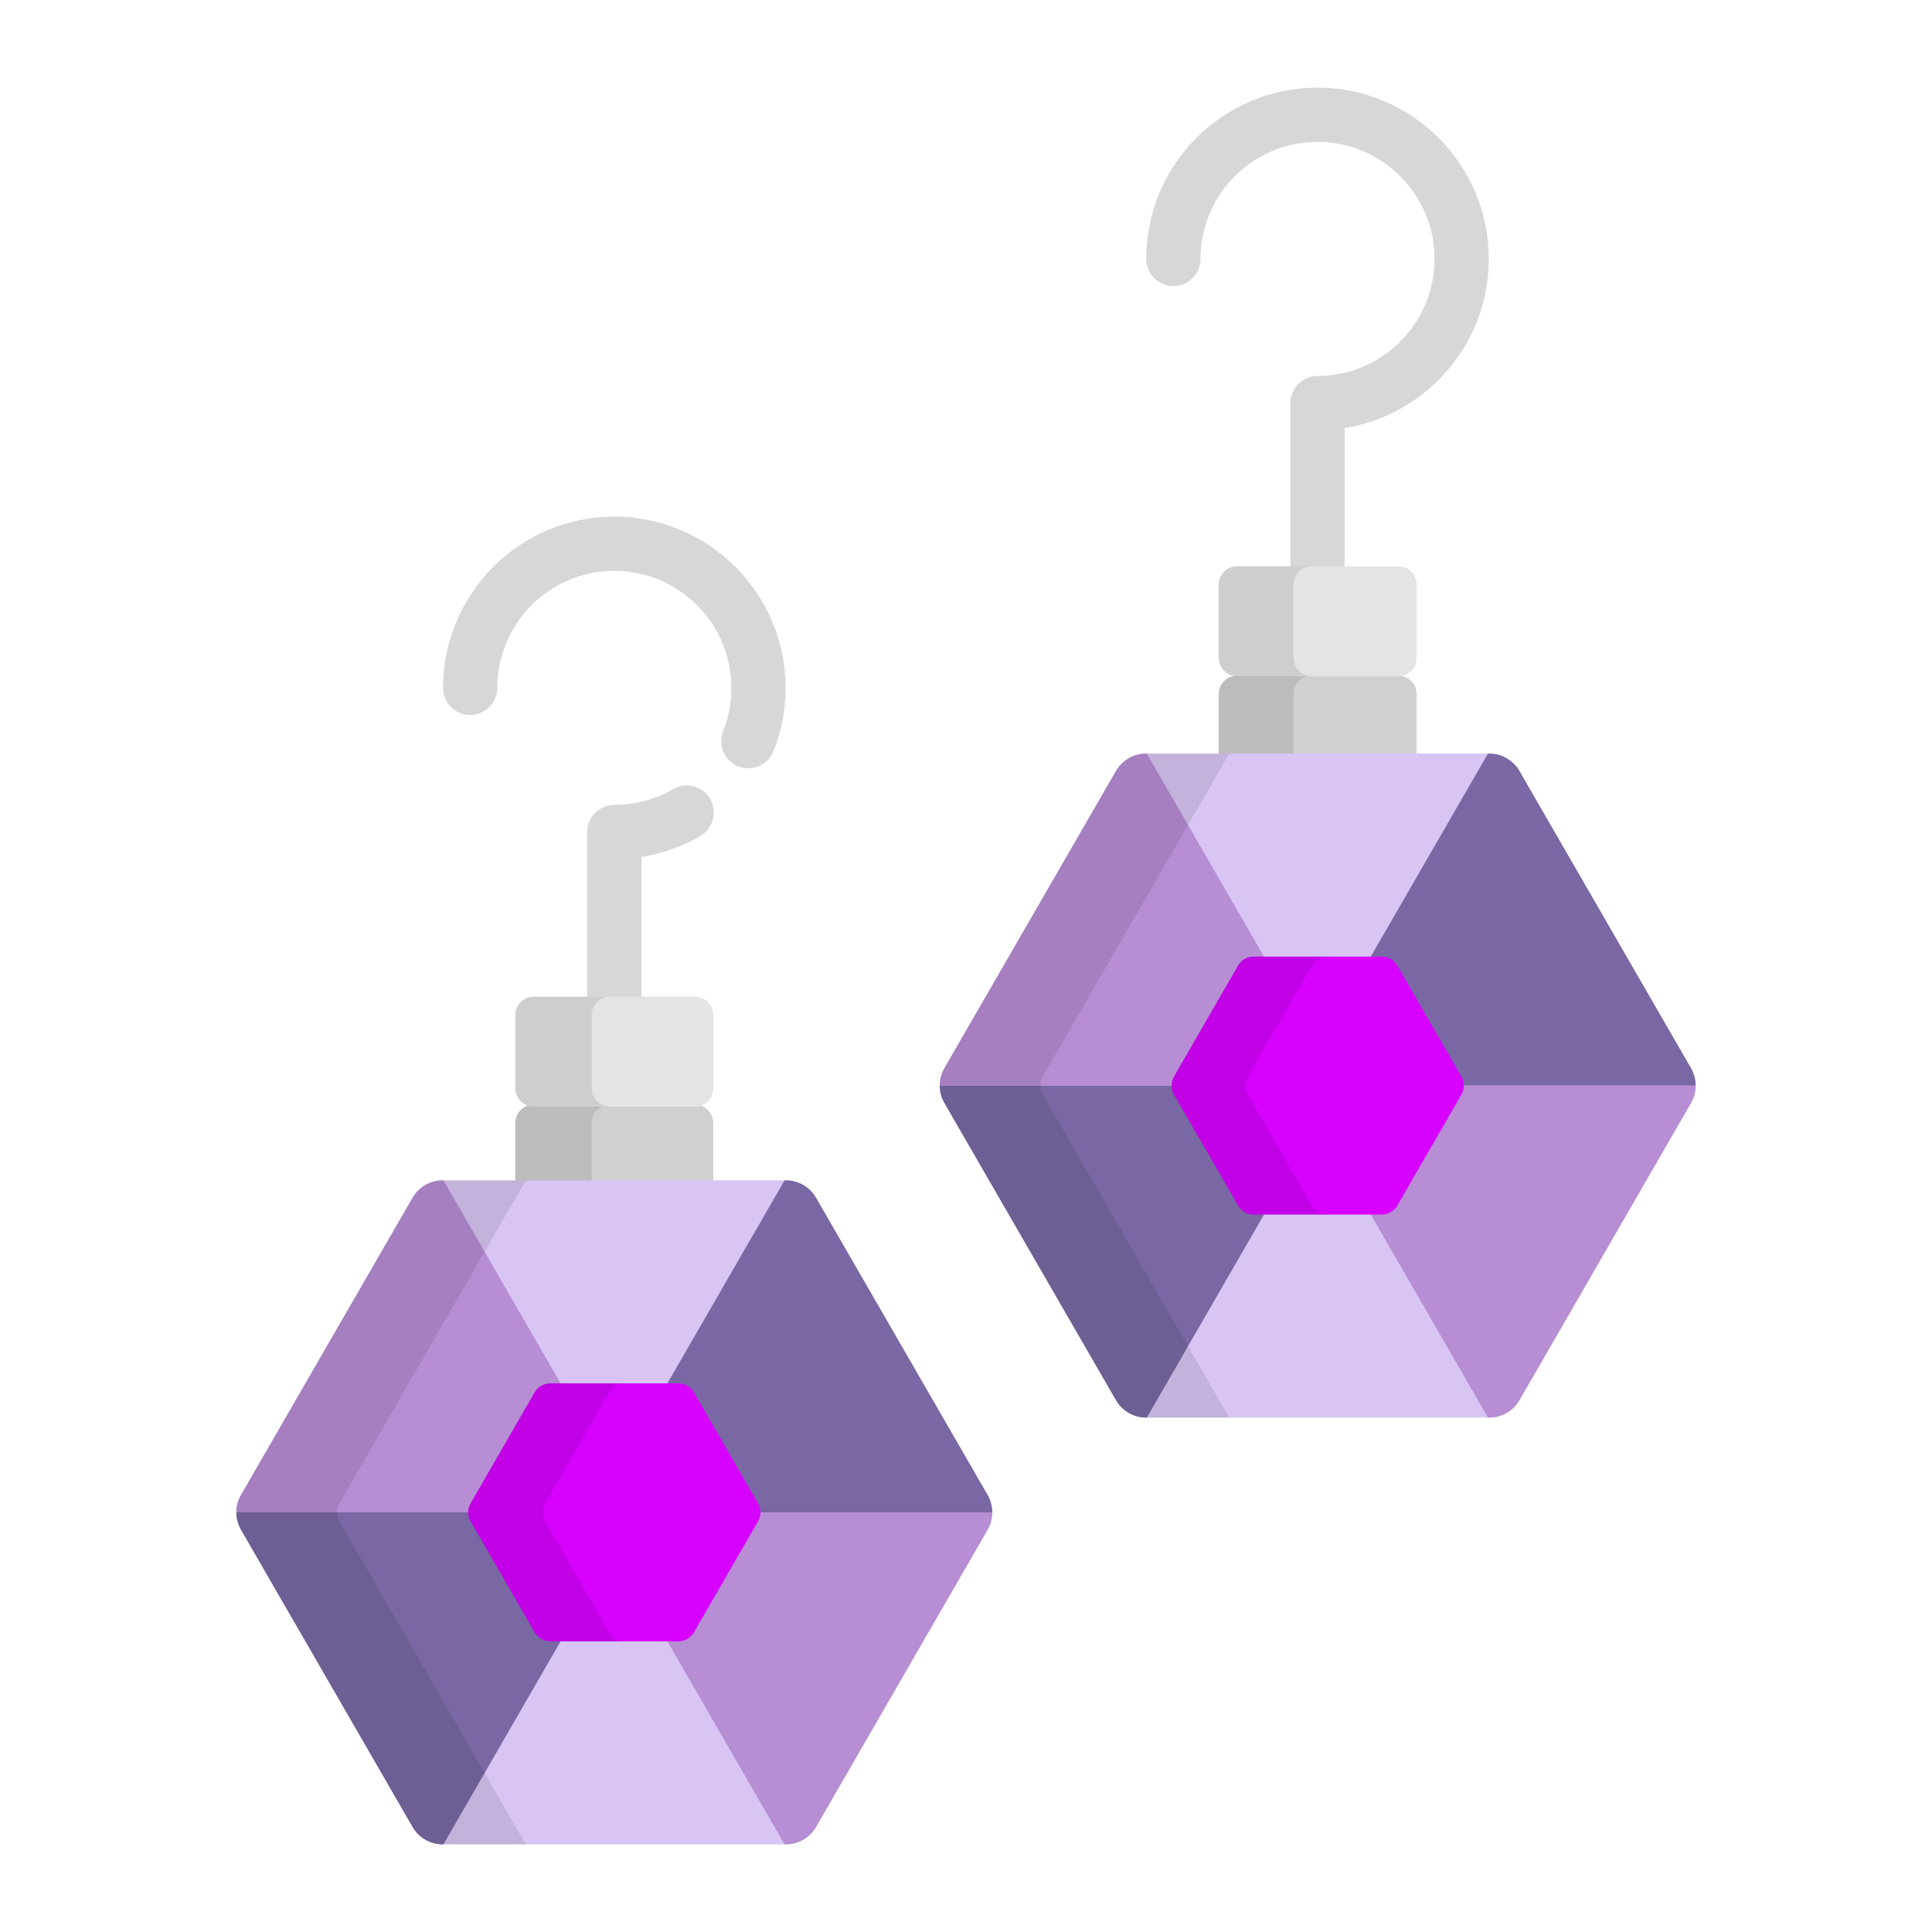 <svg xmlns="http://www.w3.org/2000/svg" xmlns:xlink="http://www.w3.org/1999/xlink" version="1.1" width="1080" height="1080" viewBox="0 0 1080 1080" xml:space="preserve">
<desc>Created with Fabric.js 3.5.0</desc>
<defs>
</defs>
<rect x="0" y="0" width="100%" height="100%" fill="rgba(255,255,255,0)"/>
<g transform="matrix(1.918 0 0 1.918 540 540)" id="866631">
<g style="" vector-effect="non-scaling-stroke">
		<g transform="matrix(1 0 0 1 -102.504 52.95)" id="Layer_1">
<path style="stroke: none; stroke-width: 1; stroke-dasharray: none; stroke-linecap: butt; stroke-dashoffset: 0; stroke-linejoin: miter; stroke-miterlimit: 4; is-custom-font: none; font-file-url: none; fill: rgb(208,208,208); fill-rule: nonzero; opacity: 1;" transform=" translate(-153.496, -308.95)" d="M 182.34 321.5 v -19.746 c 0 -2.945 -2.41 -5.354 -5.354 -5.354 h -46.979 c -2.945 0 -5.354 2.408 -5.354 5.354 V 321.5 H 182.34 z" stroke-linecap="round"/>
</g>
		<g transform="matrix(1 0 0 1 -91.954 -19.169)" id="Layer_1">
<path style="stroke: none; stroke-width: 1; stroke-dasharray: none; stroke-linecap: butt; stroke-dashoffset: 0; stroke-linejoin: miter; stroke-miterlimit: 4; is-custom-font: none; font-file-url: none; fill: rgb(215,215,215); fill-rule: nonzero; opacity: 1;" transform=" translate(-164.046, -236.832)" d="M 161.402 270.291 v -46.058 c 6.042 -0.967 11.87 -3.034 17.171 -6.119 c 3.772 -2.197 5.05 -7.036 2.854 -10.811 c -2.197 -3.773 -7.035 -5.052 -10.808 -2.856 c -5.172 3.01 -11.093 4.602 -17.122 4.602 c -4.366 0 -7.906 3.539 -7.906 7.906 v 53.335 h 15.811 V 270.291 z" stroke-linecap="round"/>
</g>
		<g transform="matrix(1 0 0 1 102.448 -180.862)" id="Layer_1">
<path style="stroke: none; stroke-width: 1; stroke-dasharray: none; stroke-linecap: butt; stroke-dashoffset: 0; stroke-linejoin: miter; stroke-miterlimit: 4; is-custom-font: none; font-file-url: none; fill: rgb(215,215,215); fill-rule: nonzero; opacity: 1;" transform=" translate(-358.448, -75.139)" d="M 358.447 0 c -27.523 0 -49.915 22.394 -49.915 49.919 c 0 4.367 3.54 7.906 7.906 7.906 c 4.366 0 7.907 -3.539 7.907 -7.906 c 0 -18.806 15.298 -34.107 34.103 -34.107 c 18.806 0 34.105 15.3 34.105 34.107 c 0 18.808 -15.299 34.109 -34.105 34.109 c -4.366 0 -7.905 3.54 -7.905 7.906 v 58.344 h 15.811 V 99.213 c 23.781 -3.8 42.01 -24.459 42.01 -49.295 C 408.365 22.394 385.973 0 358.447 0 z" stroke-linecap="round"/>
</g>
		<g transform="matrix(1 0 0 1 -102.502 -94.299)" id="Layer_1">
<path style="stroke: none; stroke-width: 1; stroke-dasharray: none; stroke-linecap: butt; stroke-dashoffset: 0; stroke-linejoin: miter; stroke-miterlimit: 4; is-custom-font: none; font-file-url: none; fill: rgb(215,215,215); fill-rule: nonzero; opacity: 1;" transform=" translate(-153.498, -161.702)" d="M 192.541 198.378 c -0.971 0 -1.959 -0.18 -2.917 -0.562 c -4.057 -1.613 -6.038 -6.209 -4.426 -10.267 c 1.595 -4.008 2.402 -8.251 2.403 -12.608 c 0 -18.806 -15.299 -34.106 -34.104 -34.106 s -34.103 15.3 -34.103 34.108 c 0 4.367 -3.539 7.906 -7.906 7.906 s -7.906 -3.539 -7.906 -7.906 c 0 -27.525 22.392 -49.918 49.916 -49.918 s 49.916 22.393 49.916 49.918 c -0.001 6.367 -1.185 12.573 -3.522 18.449 C 198.658 196.49 195.685 198.378 192.541 198.378 z" stroke-linecap="round"/>
</g>
		<g transform="matrix(1 0 0 1 -117.552 52.95)" id="Layer_1">
<path style="stroke: none; stroke-width: 1; stroke-dasharray: none; stroke-linecap: butt; stroke-dashoffset: 0; stroke-linejoin: miter; stroke-miterlimit: 4; is-custom-font: none; font-file-url: none; fill: rgb(0,0,0); fill-rule: nonzero; opacity: 0.1;" transform=" translate(-138.448, -308.95)" d="M 146.89 321.5 v -19.746 c 0 -2.945 2.408 -5.354 5.353 -5.354 h -22.235 c -2.945 0 -5.354 2.408 -5.354 5.354 V 321.5 H 146.89 z" stroke-linecap="round"/>
</g>
		<g transform="matrix(1 0 0 1 -102.504 24.971)" id="Layer_1">
<path style="stroke: none; stroke-width: 1; stroke-dasharray: none; stroke-linecap: butt; stroke-dashoffset: 0; stroke-linejoin: miter; stroke-miterlimit: 4; is-custom-font: none; font-file-url: none; fill: rgb(227,228,229); fill-rule: nonzero; opacity: 1;" transform=" translate(-153.496, -280.971)" d="M 182.34 291.642 c 0 2.945 -2.41 5.354 -5.354 5.354 h -46.979 c -2.945 0 -5.354 -2.408 -5.354 -5.354 V 270.3 c 0 -2.945 2.41 -5.354 5.354 -5.354 h 46.979 c 2.945 0 5.354 2.41 5.354 5.354 V 291.642 z" stroke-linecap="round"/>
</g>
		<g transform="matrix(1 0 0 1 -117.552 24.971)" id="Layer_1">
<path style="stroke: none; stroke-width: 1; stroke-dasharray: none; stroke-linecap: butt; stroke-dashoffset: 0; stroke-linejoin: miter; stroke-miterlimit: 4; is-custom-font: none; font-file-url: none; fill: rgb(0,0,0); fill-rule: nonzero; opacity: 0.1;" transform=" translate(-138.448, -280.971)" d="M 146.89 291.642 V 270.3 c 0 -2.945 2.408 -5.354 5.353 -5.354 h -22.235 c -2.945 0 -5.354 2.41 -5.354 5.354 v 21.342 c 0 2.945 2.41 5.354 5.354 5.354 h 22.235 C 149.297 296.997 146.89 294.588 146.89 291.642 z" stroke-linecap="round"/>
</g>
		<g transform="matrix(1 0 0 1 102.504 -71.692)" id="Layer_1">
<path style="stroke: none; stroke-width: 1; stroke-dasharray: none; stroke-linecap: butt; stroke-dashoffset: 0; stroke-linejoin: miter; stroke-miterlimit: 4; is-custom-font: none; font-file-url: none; fill: rgb(208,208,208); fill-rule: nonzero; opacity: 1;" transform=" translate(-358.505, -184.309)" d="M 387.348 197.24 v -20.509 c 0 -2.943 -2.41 -5.354 -5.354 -5.354 h -46.98 c -2.945 0 -5.353 2.41 -5.353 5.354 v 20.509 H 387.348 z" stroke-linecap="round"/>
</g>
		<g transform="matrix(1 0 0 1 87.237 -71.692)" id="Layer_1">
<path style="stroke: none; stroke-width: 1; stroke-dasharray: none; stroke-linecap: butt; stroke-dashoffset: 0; stroke-linejoin: miter; stroke-miterlimit: 4; is-custom-font: none; font-file-url: none; fill: rgb(0,0,0); fill-rule: nonzero; opacity: 0.1;" transform=" translate(-343.237, -184.309)" d="M 351.46 197.24 v -20.509 c 0 -2.943 2.41 -5.354 5.353 -5.354 h -21.799 c -2.945 0 -5.353 2.41 -5.353 5.354 v 20.509 H 351.46 z" stroke-linecap="round"/>
</g>
		<g transform="matrix(1 0 0 1 102.504 -100.483)" id="Layer_1">
<path style="stroke: none; stroke-width: 1; stroke-dasharray: none; stroke-linecap: butt; stroke-dashoffset: 0; stroke-linejoin: miter; stroke-miterlimit: 4; is-custom-font: none; font-file-url: none; fill: rgb(227,228,229); fill-rule: nonzero; opacity: 1;" transform=" translate(-358.505, -155.518)" d="M 387.348 166.189 c 0 2.945 -2.41 5.354 -5.353 5.354 h -46.98 c -2.945 0 -5.354 -2.41 -5.354 -5.354 v -21.342 c 0 -2.945 2.41 -5.354 5.354 -5.354 h 46.98 c 2.943 0 5.353 2.41 5.353 5.354 L 387.348 166.189 L 387.348 166.189 z" stroke-linecap="round"/>
</g>
		<g transform="matrix(1 0 0 1 87.237 -100.483)" id="Layer_1">
<path style="stroke: none; stroke-width: 1; stroke-dasharray: none; stroke-linecap: butt; stroke-dashoffset: 0; stroke-linejoin: miter; stroke-miterlimit: 4; is-custom-font: none; font-file-url: none; fill: rgb(0,0,0); fill-rule: nonzero; opacity: 0.1;" transform=" translate(-343.238, -155.518)" d="M 351.46 166.189 v -21.342 c 0 -2.945 2.41 -5.354 5.354 -5.354 h -21.799 c -2.945 0 -5.354 2.41 -5.354 5.354 v 21.342 c 0 2.945 2.41 5.354 5.354 5.354 h 21.799 C 353.869 171.543 351.46 169.134 351.46 166.189 z" stroke-linecap="round"/>
</g>
		<g transform="matrix(1 0 0 1 -102.505 159.238)" id="Layer_1">
<path style="stroke: none; stroke-width: 1; stroke-dasharray: none; stroke-linecap: butt; stroke-dashoffset: 0; stroke-linejoin: miter; stroke-miterlimit: 4; is-custom-font: none; font-file-url: none; fill: rgb(216,197,244); fill-rule: nonzero; opacity: 1;" transform=" translate(-153.495, -415.238)" d="M 103.471 512 c -3.601 0 -6.955 -1.937 -8.754 -5.054 l -50.026 -86.652 c -1.799 -3.118 -1.799 -6.991 -0.001 -10.109 l 50.027 -86.654 c 1.799 -3.117 5.154 -5.054 8.754 -5.054 h 100.05 c 3.601 0 6.956 1.936 8.755 5.054 l 50.024 86.652 c 1.798 3.119 1.798 6.991 0.001 10.107 l -50.027 86.655 c -1.8 3.117 -5.154 5.054 -8.755 5.054 H 103.471 V 512 z" stroke-linecap="round"/>
</g>
		<g transform="matrix(1 0 0 1 -40.66 110.857)" id="Layer_1">
<path style="stroke: none; stroke-width: 1; stroke-dasharray: none; stroke-linecap: butt; stroke-dashoffset: 0; stroke-linejoin: miter; stroke-miterlimit: 4; is-custom-font: none; font-file-url: none; fill: rgb(121,104,163); fill-rule: nonzero; opacity: 1;" transform=" translate(-215.34, -366.858)" d="M 262.302 410.183 l -50.025 -86.652 c -1.8 -3.118 -5.154 -5.054 -8.755 -5.054 h -0.399 l -36.093 62.52 h 6.234 l 19.768 34.241 h 70.595 h 0.023 C 263.65 413.491 263.2 411.743 262.302 410.183 z" stroke-linecap="round"/>
</g>
		<g transform="matrix(1 0 0 1 -164.438 207.617)" id="Layer_1">
<path style="stroke: none; stroke-width: 1; stroke-dasharray: none; stroke-linecap: butt; stroke-dashoffset: 0; stroke-linejoin: miter; stroke-miterlimit: 4; is-custom-font: none; font-file-url: none; fill: rgb(121,104,163); fill-rule: nonzero; opacity: 1;" transform=" translate(-91.562, -463.618)" d="M 113.962 415.237 h -70.62 c 0 1.748 0.449 3.496 1.35 5.055 l 50.026 86.652 c 1.799 3.117 5.154 5.054 8.754 5.054 h 0.218 l 36.093 -62.521 h -6.053 L 113.962 415.237 z" stroke-linecap="round"/>
</g>
		<g transform="matrix(1 0 0 1 -164.439 110.857)" id="Layer_1">
<path style="stroke: none; stroke-width: 1; stroke-dasharray: none; stroke-linecap: butt; stroke-dashoffset: 0; stroke-linejoin: miter; stroke-miterlimit: 4; is-custom-font: none; font-file-url: none; fill: rgb(183,141,212); fill-rule: nonzero; opacity: 1;" transform=" translate(-91.562, -366.858)" d="M 103.471 318.477 c -3.601 0 -6.956 1.936 -8.754 5.054 L 44.69 410.185 c -0.899 1.559 -1.348 3.306 -1.348 5.053 h 70.62 l 19.767 -34.241 h 6.053 l -36.093 -62.52 H 103.471 z" stroke-linecap="round"/>
</g>
		<g transform="matrix(1 0 0 1 -40.66 207.618)" id="Layer_1">
<path style="stroke: none; stroke-width: 1; stroke-dasharray: none; stroke-linecap: butt; stroke-dashoffset: 0; stroke-linejoin: miter; stroke-miterlimit: 4; is-custom-font: none; font-file-url: none; fill: rgb(183,141,212); fill-rule: nonzero; opacity: 1;" transform=" translate(-215.34, -463.618)" d="M 263.627 415.237 h -70.595 l -19.768 34.241 h -6.234 L 203.123 512 h 0.399 c 3.601 0 6.955 -1.937 8.755 -5.054 l 50.027 -86.655 c 0.898 -1.558 1.348 -3.305 1.347 -5.052 h -0.024 V 415.237 z" stroke-linecap="round"/>
</g>
		<g transform="matrix(1 0 0 1 -102.503 159.238)" id="Layer_1">
<path style="stroke: none; stroke-width: 1; stroke-dasharray: none; stroke-linecap: butt; stroke-dashoffset: 0; stroke-linejoin: miter; stroke-miterlimit: 4; is-custom-font: none; font-file-url: none; fill: rgb(215,1,255); fill-rule: nonzero; opacity: 1;" transform=" translate(-153.498, -415.238)" d="M 134.813 452.826 c -1.867 0 -3.591 -0.996 -4.524 -2.612 l -18.683 -32.364 c -0.933 -1.616 -0.933 -3.608 0 -5.224 l 18.683 -32.364 c 0.933 -1.616 2.657 -2.613 4.524 -2.613 h 37.368 c 1.867 0 3.591 0.996 4.524 2.612 l 18.684 32.365 c 0.933 1.616 0.933 3.608 0 5.224 l -18.684 32.365 c -0.933 1.616 -2.658 2.612 -4.524 2.612 h -37.368 V 452.826 z" stroke-linecap="round"/>
</g>
		<g transform="matrix(1 0 0 1 -170.478 159.238)" id="Layer_1">
<path style="stroke: none; stroke-width: 1; stroke-dasharray: none; stroke-linecap: butt; stroke-dashoffset: 0; stroke-linejoin: miter; stroke-miterlimit: 4; is-custom-font: none; font-file-url: none; fill: rgb(0,0,0); fill-rule: nonzero; opacity: 0.1;" transform=" translate(-85.523, -415.238)" d="M 127.704 318.477 h -24.233 c -3.601 0 -6.956 1.936 -8.754 5.054 L 44.69 410.185 c -1.798 3.118 -1.798 6.991 0.001 10.109 l 50.026 86.652 c 1.799 3.117 5.154 5.054 8.754 5.054 h 24.233 l -54.23 -93.936 c -1.009 -1.749 -1.009 -3.904 0 -5.654 L 127.704 318.477 z" stroke-linecap="round"/>
</g>
		<g transform="matrix(1 0 0 1 102.504 34.853)" id="Layer_1">
<path style="stroke: none; stroke-width: 1; stroke-dasharray: none; stroke-linecap: butt; stroke-dashoffset: 0; stroke-linejoin: miter; stroke-miterlimit: 4; is-custom-font: none; font-file-url: none; fill: rgb(216,197,244); fill-rule: nonzero; opacity: 1;" transform=" translate(-358.504, -290.853)" d="M 308.48 387.615 c -3.601 0 -6.955 -1.937 -8.755 -5.054 l -50.026 -86.652 c -1.799 -3.118 -1.799 -6.991 -0.001 -10.109 l 50.027 -86.654 c 1.799 -3.117 5.155 -5.054 8.755 -5.054 h 100.05 c 3.601 0 6.956 1.937 8.755 5.054 l 50.025 86.652 c 1.798 3.119 1.798 6.991 0.002 10.107 l -50.027 86.655 c -1.799 3.118 -5.154 5.054 -8.754 5.054 H 308.48 V 387.615 z" stroke-linecap="round"/>
</g>
		<g transform="matrix(1 0 0 1 164.346 -13.528)" id="Layer_1">
<path style="stroke: none; stroke-width: 1; stroke-dasharray: none; stroke-linecap: butt; stroke-dashoffset: 0; stroke-linejoin: miter; stroke-miterlimit: 4; is-custom-font: none; font-file-url: none; fill: rgb(121,104,163); fill-rule: nonzero; opacity: 1;" transform=" translate(-420.347, -242.472)" d="M 467.31 285.797 l -50.025 -86.652 c -1.799 -3.117 -5.154 -5.054 -8.755 -5.054 h -0.399 l -36.094 62.521 h 6.234 l 19.767 34.241 h 70.596 h 0.023 C 468.659 289.105 468.209 287.357 467.31 285.797 z" stroke-linecap="round"/>
</g>
		<g transform="matrix(1 0 0 1 40.572 83.233)" id="Layer_1">
<path style="stroke: none; stroke-width: 1; stroke-dasharray: none; stroke-linecap: butt; stroke-dashoffset: 0; stroke-linejoin: miter; stroke-miterlimit: 4; is-custom-font: none; font-file-url: none; fill: rgb(121,104,163); fill-rule: nonzero; opacity: 1;" transform=" translate(-296.572, -339.233)" d="M 318.971 290.853 h -70.619 c 0 1.747 0.449 3.496 1.349 5.055 l 50.026 86.652 c 1.8 3.118 5.154 5.054 8.755 5.054 h 0.217 l 36.093 -62.521 h -6.052 L 318.971 290.853 z" stroke-linecap="round"/>
</g>
		<g transform="matrix(1 0 0 1 40.569 -13.528)" id="Layer_1">
<path style="stroke: none; stroke-width: 1; stroke-dasharray: none; stroke-linecap: butt; stroke-dashoffset: 0; stroke-linejoin: miter; stroke-miterlimit: 4; is-custom-font: none; font-file-url: none; fill: rgb(183,141,212); fill-rule: nonzero; opacity: 1;" transform=" translate(-296.569, -242.472)" d="M 308.48 194.091 c -3.601 0 -6.956 1.937 -8.755 5.054 l -50.027 86.654 c -0.899 1.559 -1.348 3.306 -1.348 5.054 h 70.619 l 19.767 -34.241 h 6.052 l -36.093 -62.521 H 308.48 z" stroke-linecap="round"/>
</g>
		<g transform="matrix(1 0 0 1 164.35 83.234)" id="Layer_1">
<path style="stroke: none; stroke-width: 1; stroke-dasharray: none; stroke-linecap: butt; stroke-dashoffset: 0; stroke-linejoin: miter; stroke-miterlimit: 4; is-custom-font: none; font-file-url: none; fill: rgb(183,141,212); fill-rule: nonzero; opacity: 1;" transform=" translate(-420.35, -339.234)" d="M 468.636 290.853 h -70.596 l -19.767 34.241 h -6.234 l 36.094 62.521 h 0.399 c 3.6 0 6.955 -1.937 8.754 -5.054 l 50.027 -86.655 c 0.899 -1.558 1.348 -3.305 1.348 -5.052 h -0.024 V 290.853 z" stroke-linecap="round"/>
</g>
		<g transform="matrix(1 0 0 1 102.505 34.852)" id="Layer_1">
<path style="stroke: none; stroke-width: 1; stroke-dasharray: none; stroke-linecap: butt; stroke-dashoffset: 0; stroke-linejoin: miter; stroke-miterlimit: 4; is-custom-font: none; font-file-url: none; fill: rgb(215,1,255); fill-rule: nonzero; opacity: 1;" transform=" translate(-358.505, -290.853)" d="M 339.821 328.442 c -1.867 0 -3.591 -0.996 -4.524 -2.613 l -18.683 -32.364 c -0.933 -1.616 -0.933 -3.608 0 -5.224 l 18.683 -32.364 c 0.933 -1.616 2.658 -2.613 4.524 -2.613 h 37.368 c 1.867 0 3.591 0.996 4.524 2.612 l 18.684 32.365 c 0.933 1.616 0.933 3.608 0 5.224 l -18.684 32.365 c -0.933 1.616 -2.658 2.612 -4.524 2.612 H 339.821 z" stroke-linecap="round"/>
</g>
		<g transform="matrix(1 0 0 1 34.531 34.852)" id="Layer_1">
<path style="stroke: none; stroke-width: 1; stroke-dasharray: none; stroke-linecap: butt; stroke-dashoffset: 0; stroke-linejoin: miter; stroke-miterlimit: 4; is-custom-font: none; font-file-url: none; fill: rgb(0,0,0); fill-rule: nonzero; opacity: 0.1;" transform=" translate(-290.531, -290.853)" d="M 332.713 194.091 H 308.48 c -3.601 0 -6.956 1.937 -8.755 5.054 l -50.027 86.654 c -1.798 3.118 -1.798 6.991 0.001 10.109 l 50.026 86.652 c 1.8 3.118 5.155 5.054 8.755 5.054 h 24.233 l -54.23 -93.935 c -1.009 -1.75 -1.009 -3.904 0 -5.654 L 332.713 194.091 z" stroke-linecap="round"/>
</g>
		<g transform="matrix(1 0 0 1 -122.256 159.237)" id="Layer_1">
<path style="stroke: none; stroke-width: 1; stroke-dasharray: none; stroke-linecap: butt; stroke-dashoffset: 0; stroke-linejoin: miter; stroke-miterlimit: 4; is-custom-font: none; font-file-url: none; fill: rgb(0,0,0); fill-rule: nonzero; opacity: 0.1;" transform=" translate(-133.744, -415.238)" d="M 152.058 450.214 l -18.683 -32.364 c -0.933 -1.616 -0.933 -3.608 0 -5.224 l 18.683 -32.364 c 0.933 -1.616 2.658 -2.613 4.524 -2.613 h -21.769 c -1.867 0 -3.591 0.996 -4.524 2.613 l -18.683 32.364 c -0.933 1.616 -0.933 3.608 0 5.224 l 18.683 32.364 c 0.933 1.616 2.657 2.612 4.524 2.612 h 21.769 C 154.715 452.826 152.991 451.831 152.058 450.214 z" stroke-linecap="round"/>
</g>
		<g transform="matrix(1 0 0 1 82.648 34.852)" id="Layer_1">
<path style="stroke: none; stroke-width: 1; stroke-dasharray: none; stroke-linecap: butt; stroke-dashoffset: 0; stroke-linejoin: miter; stroke-miterlimit: 4; is-custom-font: none; font-file-url: none; fill: rgb(0,0,0); fill-rule: nonzero; opacity: 0.1;" transform=" translate(-338.648, -290.853)" d="M 356.858 325.829 l -18.683 -32.364 c -0.933 -1.616 -0.933 -3.608 0 -5.225 l 18.683 -32.364 c 0.933 -1.616 2.657 -2.613 4.524 -2.613 h -21.561 c -1.867 0 -3.591 0.996 -4.524 2.613 l -18.683 32.364 c -0.933 1.616 -0.933 3.608 0 5.225 l 18.683 32.364 c 0.933 1.616 2.658 2.613 4.524 2.613 h 21.561 C 359.515 328.442 357.791 327.446 356.858 325.829 z" stroke-linecap="round"/>
</g>
</g>
</g>
</svg>